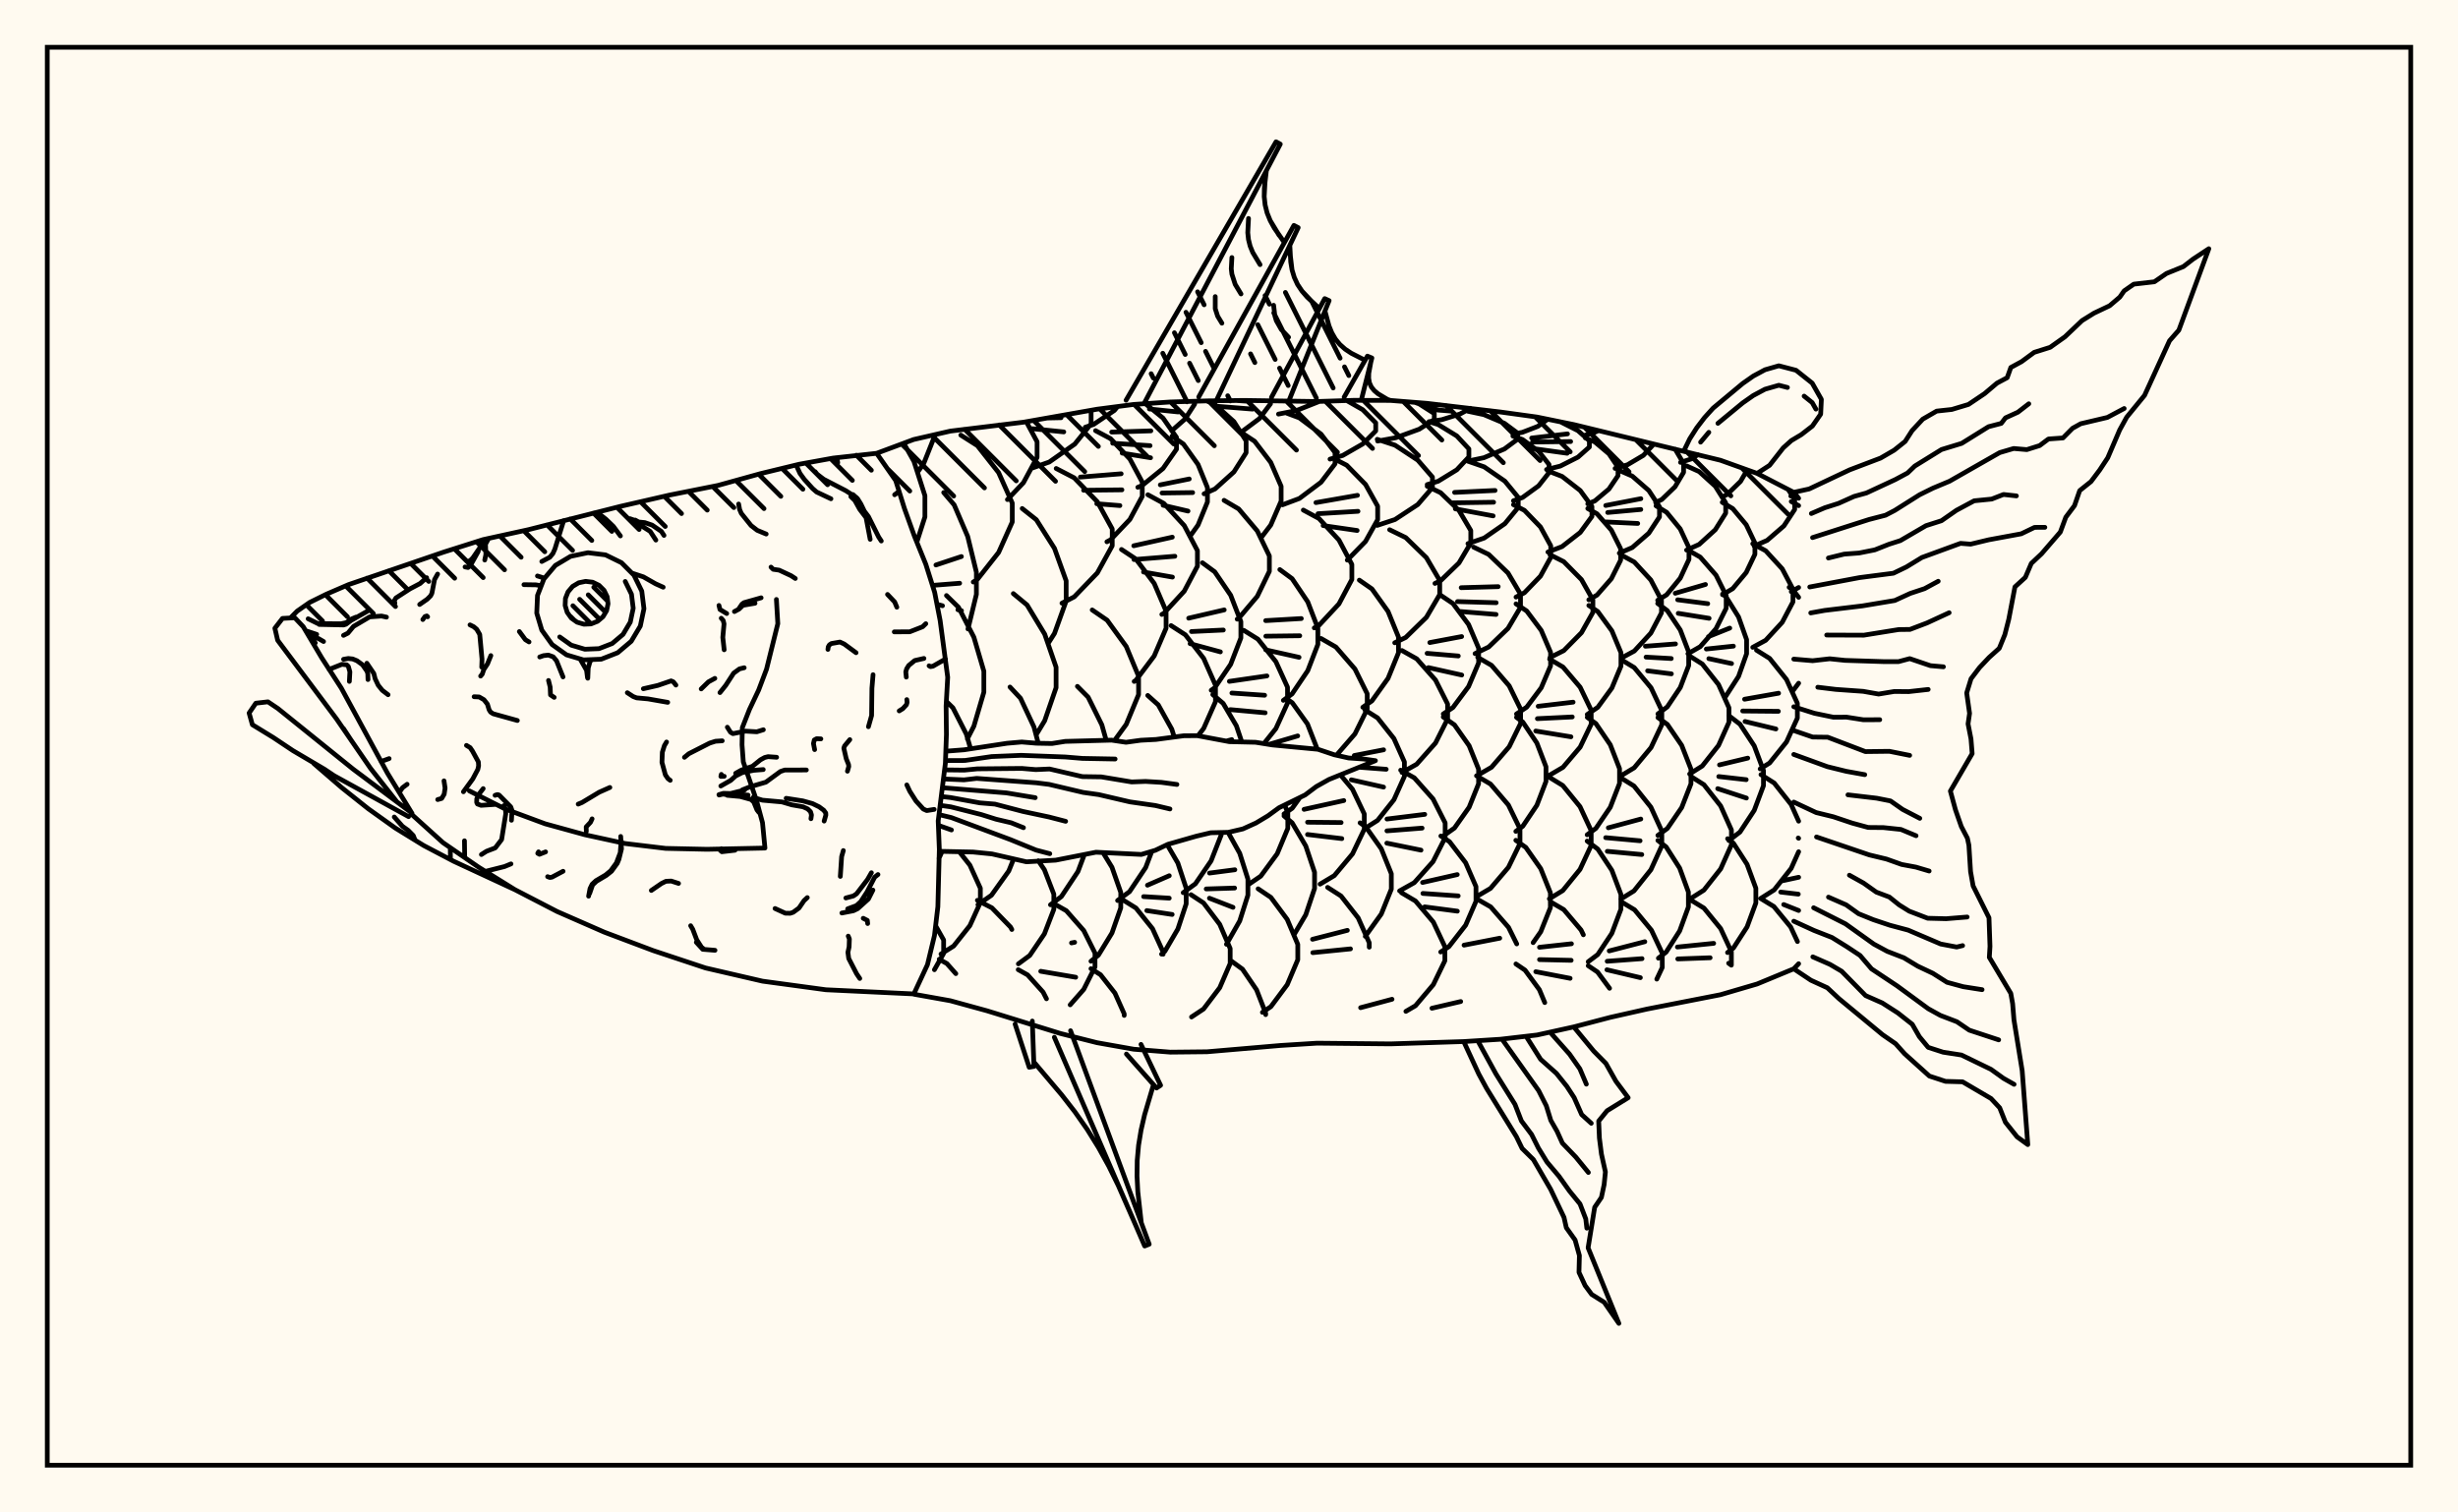 <svg xmlns="http://www.w3.org/2000/svg" width="520" height="320"><rect x="0" y="0" width="520" height="320" fill="floralwhite"/><rect x="10" y="10" width="500" height="300" stroke="black" stroke-width="1" fill="none"/><path stroke="black" stroke-width="1" fill="none" stroke-linecap="round" stroke-linejoin="round" d="
M 185.46 95.91 193.29 92.99 201.05 91.21 216.57 89.32 232.08 86.58 239.84 85.57 247.6 85.05 255.36 84.82 263.12 84.72 278.63 84.95 286.39 84.7 294.15 84.72 301.9 85.34 317.42 87.17 325.18 88.24 332.94 89.83 363.97 97.38 371.72 100.16 379.48 104.17 380.51 105.42 
M 380.51 203.9 379.48 204.98 371.72 208.19 363.97 210.46 348.45 213.49 340.69 215.24 332.94 217.27 325.18 218.98 317.42 219.88 309.66 220.37 294.15 220.86 278.63 220.71 270.87 221.2 255.36 222.53 247.6 222.61 239.84 221.99 232.08 220.61 224.33 218.66 208.81 213.86 201.05 211.73 193.33 210.35 
M 198.64 181.61 199.32 180.13 
M 205.33 158.41 204.43 155.32 201.59 149.75 200.2 148.39 
M 205.72 194.65 207.4 190.95 207.4 187.93 205.18 183.04 202.94 180.21 
M 193.96 114.7 195.67 109.36 195.67 104.87 193.35 97.62 191.19 93.78 
M 204.65 156.33 206.03 153.64 208.14 146.45 208.14 142.01 206.03 134.82 202.77 128.48 200.23 126 
M 206.89 191.41 209.75 189.41 213.41 184.28 214.42 181.78 
M 214.06 196.66 213.78 196.14 209.84 192.08 206.77 190.49 
M 194.2 99.79 195.41 98.09 197.85 91.95 
M 204.78 133.08 206.56 125.75 206.56 121.07 204.72 113.5 201.86 106.82 199.64 104.21 
M 198 119.54 203.39 117.75 
M 197.79 123.81 203.02 123.4 
M 198.22 127.85 199.39 128.16 
M 202.65 129.01 203.41 129.21 
M 219.65 157.26 218.74 153.81 215.89 147.73 213.67 145.36 
M 220.53 198.2 220.95 197.58 222.94 192.4 222.94 189.19 220.95 184.02 219.66 182.11 
M 205.9 123.14 206.77 122.59 211.26 116.89 214.15 110.44 214.15 106.44 211.26 99.99 206.77 94.29 203.26 92.06 
M 219.21 155.46 221.01 152.48 223.42 145.49 223.42 141.16 221.01 134.17 217.28 128 214.37 125.59 
M 222.23 191.43 224.54 189.69 228.05 184.39 229.4 180.8 
M 230.98 200.3 229.27 196.88 225.59 192.69 223.05 191.25 
M 226.68 199.5 227.35 199.37 
M 213.12 105.7 216.51 102.13 219.4 96.77 219.4 93.46 217.12 89.23 
M 221.78 136.07 223.08 134.02 225.55 127.15 225.55 122.89 223.08 116.02 219.24 109.96 216.25 107.59 
M 234.02 156.62 233.1 153.36 230.2 147.5 227.93 145.22 
M 233.25 200.66 235.24 197.4 237.1 192.09 237.1 188.8 235.24 183.49 233.33 180.37 
M 218.37 99.03 221.98 97.75 227.37 93.96 230.83 89.67 230.83 87.01 230.69 86.83 
M 221.58 88.44 224.47 88.38 
M 218.37 90.7 225.05 91.38 
M 224.66 127.62 227.26 126.28 232.15 121.21 235.3 115.47 235.3 111.91 232.15 106.17 227.26 101.1 223.44 99.12 
M 235.77 156.69 238.26 153.26 240.87 146.96 240.87 143.07 238.26 136.78 234.22 131.22 231.06 129.05 
M 236.43 190.53 238.96 188.65 242.37 183.55 243.67 180.12 
M 246.07 201.89 246.07 201.42 243.82 196.48 240.32 192.12 237.59 190.42 
M 229.59 90.39 231.35 89.8 235.75 86.84 236.44 86.01 
M 234.17 114.63 234.95 114.21 239.03 109.9 241.65 105.02 241.65 102 239.03 97.12 234.95 92.81 231.77 91.12 
M 228.55 100.94 237.19 100.24 
M 229.24 103.73 237.35 103.64 
M 232.03 106.58 236.92 106.97 
M 239.94 144.18 240.29 143.95 244.18 138.78 246.69 132.92 246.69 129.3 244.18 123.44 240.29 118.27 237.25 116.25 
M 248.41 155.91 247.9 154.28 245.04 149.14 242.81 147.14 
M 245.73 201.87 246.44 201.26 249.18 196.56 250.94 191.23 250.94 187.93 249.18 182.6 246.92 178.71 
M 242.75 187.29 247.37 185.28 
M 241.94 189.7 247.36 190.03 
M 242.61 192.66 247.98 193.48 
M 240.71 103.1 241.61 102.73 246.04 99.13 248.89 95.05 248.89 92.53 246.04 88.45 242.3 85.41 
M 235.18 91.42 243.47 91.16 
M 235.39 93.78 243.3 94.29 
M 237.4 95.87 243.41 96.85 
M 245.79 130 246.21 129.77 250.53 125.08 253.32 119.78 253.32 116.5 250.53 111.19 246.21 106.51 242.84 104.68 
M 239.85 115.47 248.01 113.65 
M 239.9 118.39 248.55 117.69 
M 241.92 121.03 248.04 122.1 
M 253.44 155.67 254.64 154.12 257.14 148.46 257.14 144.96 254.64 139.3 250.77 134.31 247.75 132.36 
M 250.31 188.87 252.89 186.99 256.21 182.14 258.36 176.64 258.36 176.13 
M 260.25 201.56 260.25 200.69 258.04 195.57 254.62 191.05 251.95 189.29 
M 247.87 91.15 250.68 88.68 252.74 85.5 252.74 84.9 
M 243.16 86.53 249.25 87.16 
M 251.95 113.19 253.45 111.09 255.44 106.2 255.44 103.17 253.45 98.27 250.36 93.95 247.95 92.27 
M 245.47 102.58 251.59 101.34 
M 245.83 104.31 252.31 104.22 
M 246.05 106.9 251.33 108.13 
M 256.24 146.05 256.99 145.5 260.35 140.56 262.51 134.98 262.51 131.52 260.35 125.93 256.99 120.99 254.38 119.07 
M 251.47 130.79 258.99 129.04 
M 252.06 133.62 258.8 133.3 
M 251.77 136.18 258.18 137.92 
M 262.68 156.89 261.56 153.56 258.76 148.81 256.57 146.96 
M 259.41 156.8 260.59 156.48 
M 259.46 199.79 262.27 194.85 264 189.39 264 186 262.27 180.54 259.8 176.1 
M 255.88 184.72 261.24 184.02 
M 255.18 188.08 261.19 187.89 
M 255.86 190.04 260.85 191.97 
M 254.73 104.48 257.04 103.45 261.04 99.85 263.62 95.79 263.62 93.27 261.04 89.2 257.04 85.61 255.27 84.82 
M 261.73 131 262.05 130.82 265.99 126.16 268.54 120.88 268.54 117.62 265.99 112.34 262.05 107.68 258.96 105.86 
M 267.38 157.33 269.92 154.15 272.38 148.75 272.38 145.4 269.92 140 266.12 135.23 263.14 133.37 
M 260.08 144.16 268.02 143.01 
M 260.61 146.63 267.54 147.1 
M 260.28 150.14 267.65 150.81 
M 264.01 187.22 266.72 185.37 270.2 180.63 272.44 175.26 272.44 171.94 271.78 170.34 
M 274.55 200.56 274.55 199.8 272.32 194.53 268.86 189.87 266.16 188.05 
M 262.69 91.36 266.44 88.56 268.78 85.43 268.78 84.82 
M 261.6 84.74 264.63 84.94 
M 257.48 85.96 264.99 86.56 
M 266.8 113.76 268.83 111.09 271.03 106.02 271.03 102.89 268.83 97.83 265.42 93.36 262.76 91.61 
M 271.5 148.18 273.35 146.81 276.66 141.9 278.8 136.34 278.8 132.9 276.66 127.34 273.35 122.43 270.75 120.51 
M 267.76 131.31 275.3 130.87 
M 267.79 134.6 274.97 134.51 
M 267.76 137.49 274.82 139.07 
M 271.64 172.21 273.38 171 274.97 168.78 
M 278.68 158.51 276.6 153.17 273.38 148.68 272.21 147.87 
M 268.71 157.42 274.54 155.7 
M 273.75 197.78 276.24 193.54 278.1 187.98 278.1 184.55 276.24 178.99 273.36 174.09 271.64 172.63 
M 270.47 87.61 274.27 86.86 279.13 84.93 
M 271.31 106.81 274.89 105.47 279.47 102.03 282.43 98.14 282.43 95.74 279.47 91.85 274.89 88.41 272.23 87.42 
M 278.04 132.85 279.03 132.32 283.26 127.77 285.99 122.61 285.99 119.42 283.26 114.26 279.03 109.7 275.72 107.92 
M 282.73 159.79 286.64 155.28 289.24 150.03 289.24 146.79 286.64 141.54 282.62 136.9 279.48 135.09 
M 279.27 187.06 282.28 185.26 286.13 180.66 288.62 175.45 288.62 172.22 286.13 167 283.57 163.94 
M 275.88 171.24 284.29 169.38 
M 276.62 173.96 283.72 174.03 
M 276.61 176.56 283.87 177.43 
M 289.67 200.4 289.67 199.47 287.33 194.21 283.7 189.57 280.86 187.75 
M 277.67 198.73 285.04 196.84 
M 281.37 97.14 284.05 96.37 288.3 93.93 291.04 91.17 291.04 89.46 288.3 86.69 284.91 84.75 
M 285.02 118.51 288.88 114.56 291.45 109.95 291.45 107.1 288.88 102.49 284.9 98.43 282.27 97.08 
M 278.39 106.34 287.18 104.8 
M 278.83 108.69 287.29 108.18 
M 279.92 111.2 287.11 112.24 
M 288.31 149.64 290.24 148.29 293.65 143.52 295.85 138.12 295.85 134.77 293.65 129.37 290.24 124.6 287.57 122.74 
M 288.74 175.28 291.43 173.58 294.89 169.21 297.11 164.27 297.11 161.21 294.89 156.26 291.43 151.89 288.74 150.19 
M 286.5 159.85 292.71 158.64 
M 287.55 162.33 293.26 162.76 
M 285.88 164.99 292.7 166.53 
M 288.83 198.11 292.22 193.38 294.34 188.12 294.34 184.86 292.22 179.59 288.93 174.94 287.73 174.09 
M 291.44 93.32 295.3 92.61 300.24 90.81 303.43 88.77 303.43 87.5 300.24 85.46 299.36 85.14 
M 291.36 111.16 295.12 109.92 299.94 106.75 303.04 103.16 303.04 100.94 299.94 97.36 295.12 94.19 291.36 92.95 
M 295.06 136 297.39 134.87 301.76 130.61 304.58 125.79 304.58 122.81 301.76 117.99 297.39 113.74 293.98 112.08 
M 296.6 163.44 299.71 161.69 303.69 157.2 306.25 152.11 306.25 148.96 303.69 143.88 299.71 139.39 296.6 137.64 
M 296.09 188.49 299.2 186.75 303.17 182.29 305.73 177.23 305.73 174.1 303.17 169.04 299.2 164.57 296.32 162.95 
M 293.42 173.29 301.41 172.3 
M 293.41 175.79 300.85 175.21 
M 293.39 178.39 300.62 179.87 
M 305.67 200.29 303.23 195.09 299.45 190.63 296.49 188.88 
M 302.29 89.22 305.03 88.79 308.86 87.6 311.11 86.38 
M 301.34 86.05 304.6 85.64 
M 302.29 86.61 306.88 86.97 
M 301.93 102.53 304.25 101.82 308.2 99.4 310.75 96.67 310.75 94.98 308.2 92.24 304.25 89.82 302.29 89.22 
M 303.57 123.44 304.77 122.86 308.65 119.11 311.15 114.87 311.15 112.24 308.65 108 304.77 104.25 301.93 102.88 
M 305.33 151.06 307.38 149.69 310.68 145.26 312.81 140.24 312.81 137.13 310.68 132.12 307.38 127.69 304.81 125.96 
M 302.48 135.95 309.22 134.68 
M 301.91 138.23 308.51 138.79 
M 302.19 141.25 309.24 142.82 
M 305.28 176.91 307.7 175.19 310.8 170.8 312.8 165.82 312.8 162.74 310.8 157.77 307.7 153.37 305.33 151.7 
M 306.53 200.28 310.06 195.75 312.25 190.7 312.25 187.58 310.06 182.54 306.65 178.08 304.82 176.88 
M 300.95 186.71 308.29 185.04 
M 301.02 189.03 308.49 189.55 
M 301.39 191.87 308.31 192.78 
M 310.54 97.55 313.93 96.84 318.26 95 321.06 92.93 321.06 91.64 318.26 89.56 313.93 87.73 310.54 87.01 
M 310.55 115.02 313.98 113.84 318.36 110.8 321.19 107.36 321.19 105.24 318.36 101.8 313.98 98.77 310.55 97.58 
M 307.72 104.18 316.29 103.77 
M 307.37 106.39 315.98 106.26 
M 307.88 107.66 315.88 109.15 
M 312.05 138.29 314.94 136.89 319.03 132.95 321.67 128.48 321.67 125.71 319.03 121.24 314.94 117.3 311.75 115.76 
M 309.12 124.34 316.95 124.12 
M 308.34 127.28 316.52 127.52 
M 308.68 129.36 316.5 130 
M 312.62 164.02 315.54 162.33 319.28 157.99 321.69 153.07 321.69 150.03 319.28 145.11 315.54 140.77 312.62 139.08 
M 312.36 189.7 315.32 187.96 319.11 183.51 321.56 178.48 321.56 175.36 319.11 170.32 315.32 165.88 312.36 164.14 
M 320.87 199.71 319.14 196.21 315.37 191.88 312.43 190.19 
M 309.72 199.97 317.28 198.5 
M 320.06 91.86 322.06 91.47 325.33 90.21 327.43 88.7 
M 320.18 105.95 322.1 105.26 325.5 102.79 327.7 100 327.7 98.27 325.5 95.47 322.1 93 320.06 92.26 
M 320.72 126.33 322.5 125.41 325.89 121.9 328.07 117.93 328.07 115.47 325.89 111.49 322.5 107.98 320.18 106.78 
M 320.82 151.06 322.98 149.62 326.05 145.52 328.03 140.88 328.03 138.01 326.05 133.37 322.98 129.27 320.72 127.76 
M 320.68 175.9 322.15 174.81 325.13 170.37 327.06 165.34 327.06 162.23 325.13 157.2 322.15 152.76 320.82 151.77 
M 324.34 199.44 325.95 197.14 327.99 192.04 327.99 188.89 325.95 183.79 322.79 179.29 320.68 177.79 
M 327.18 99.34 330.09 98.61 333.83 96.72 336.24 94.58 336.24 93.26 333.83 91.12 330.15 89.26 
M 324.03 92.68 331.61 91.8 
M 324.2 93.53 332.28 93.42 
M 324.35 94.91 331.54 95.9 
M 327.47 116.8 330.47 115.64 334.31 112.65 336.78 109.27 336.78 107.17 334.31 103.79 330.47 100.8 327.47 99.64 
M 327.9 139.12 330.83 137.65 334.57 133.86 336.98 129.57 336.98 126.91 334.57 122.63 330.83 118.84 327.9 117.36 
M 327.83 164 330.66 162.34 334.29 158.07 336.62 153.23 336.62 150.24 334.29 145.4 330.66 141.13 327.83 139.46 
M 325.41 149.43 332.8 148.56 
M 325.24 152.05 332.62 151.69 
M 324.89 154.67 332.34 155.89 
M 327.77 190.17 330.62 188.42 334.26 183.94 336.62 178.88 336.62 175.74 334.26 170.67 330.62 166.2 327.77 164.45 
M 334.97 197.78 334.48 196.77 330.83 192.46 327.97 190.78 
M 335.34 92.07 336.86 91.71 338.14 91.12 
M 335.9 106.61 337.4 105.98 340.38 103.47 342.3 100.63 342.3 98.87 340.38 96.02 337.4 93.51 335.38 92.66 
M 336.12 126.9 337.86 125.9 340.89 122.44 342.85 118.52 342.85 116.09 340.89 112.17 337.86 108.71 335.9 107.59 
M 335.79 151.17 338.02 149.65 341 145.57 342.92 140.95 342.92 138.09 341 133.47 338.02 129.39 336.12 128.1 
M 335.77 176.62 337.62 175.26 340.66 170.8 342.62 165.75 342.62 162.62 340.66 157.57 337.62 153.1 335.79 151.76 
M 341.31 196.62 342.91 192.38 342.91 189.22 340.99 184.13 338.01 179.64 335.77 177.95 
M 341.68 99.11 344.31 98.33 347.67 96.34 349.84 94 
M 342.57 117.04 345.31 115.85 348.81 112.81 351.07 109.36 351.07 107.23 348.81 103.78 345.31 100.73 342.57 99.54 
M 339.7 106.95 347.13 105.51 
M 340.12 108.43 347.12 107.79 
M 339.77 110.43 346.47 110.75 
M 343.02 139.22 345.75 137.74 349.24 133.95 351.49 129.66 351.49 127 349.24 122.71 345.75 118.92 343.02 117.44 
M 342.97 164.11 345.73 162.44 349.28 158.17 351.56 153.34 351.56 150.34 349.28 145.51 345.73 141.24 342.97 139.57 
M 342.88 190.23 345.68 188.49 349.25 184.02 351.56 178.96 351.56 175.83 349.25 170.77 345.68 166.3 342.88 164.56 
M 340.25 175.14 347.12 173.29 
M 339.69 177.23 346.97 177.89 
M 340.03 180.12 347.33 180.8 
M 348.32 195.54 345.81 192.5 343.03 190.82 
M 350.26 106.31 351.56 105.69 354.36 102.99 356.17 99.94 356.17 98.06 354.37 95.01 
M 350.69 127.01 352.58 125.85 355.46 122.33 357.31 118.35 357.31 115.89 355.46 111.91 352.58 108.39 350.34 107.02 
M 350.74 151.04 352.72 149.56 355.47 145.46 357.25 140.81 357.25 137.94 355.47 133.29 352.72 129.19 350.69 127.67 
M 348.09 136.73 354.46 136.24 
M 348.23 139.03 353.56 139.33 
M 348.56 141.93 353.59 142.57 
M 350.73 176.75 352.74 175.28 355.77 170.85 357.73 165.83 357.73 162.72 355.77 157.7 352.74 153.27 350.74 151.81 
M 356.22 194.55 357.19 191.89 357.19 188.74 355.34 183.67 352.48 179.19 350.73 177.82 
M 355.52 97.83 357.8 97.1 359.23 96.19 
M 356.8 116.39 359.47 115.18 362.88 112.08 365.08 108.57 365.08 106.39 362.88 102.88 359.47 99.78 356.8 98.57 
M 357.09 138.31 359.69 136.82 363.03 133.01 365.18 128.69 365.18 126.01 363.03 121.69 359.69 117.87 357.09 116.38 
M 354.4 125.52 360.8 123.66 
M 354.92 126.9 361.28 127.72 
M 355.04 129.77 361.57 130.82 
M 357.45 163.75 360.13 162.06 363.56 157.72 365.77 152.8 365.77 149.75 363.56 144.83 360.13 140.49 357.45 138.8 
M 357.7 190.09 360.47 188.33 364.01 183.84 366.29 178.75 366.29 175.6 364.01 170.51 360.47 166.02 357.7 164.27 
M 361.83 193.79 360.49 192.14 357.75 190.46 
M 364.29 105.16 365.37 104.63 368.22 101.85 369.64 99.41 
M 364.41 125.83 366.57 124.54 369.42 121.13 371.26 117.27 371.26 114.88 369.42 111.02 366.57 107.61 364.35 106.28 
M 364.98 147.49 367.8 143.11 369.5 138.31 369.5 135.33 367.8 130.53 365.16 126.29 364.41 125.69 
M 361.42 134.7 365.94 132.89 
M 360.98 137.32 366.71 136.71 
M 361.51 139.35 366.32 140.39 
M 365.75 177.84 368.1 176.04 371.12 171.45 373.07 166.24 373.07 163.02 371.12 157.81 368.1 153.22 365.75 151.42 
M 363.77 161.83 369.75 160.4 
M 363.61 164.3 369.42 164.96 
M 363.39 166.86 369.46 168.85 
M 371.07 192.11 371.46 191.05 371.46 187.93 369.6 182.87 366.72 178.41 365.48 177.45 
M 371.09 115.53 373.85 114.33 377.39 111.27 379.67 107.8 379.67 105.65 378.28 103.55 
M 370.8 136.96 373.54 135.47 377.04 131.66 379.31 127.34 379.31 124.66 377.04 120.35 373.54 116.53 370.8 115.04 
M 372.37 162.68 374.37 161.43 377.94 156.98 380.24 151.93 380.24 148.8 377.94 143.76 374.37 139.3 371.59 137.56 
M 369.07 147.94 376.27 146.67 
M 368.67 150.43 376.22 150.5 
M 369.17 152.65 375.7 154.23 
M 372.54 190.06 375.34 188.28 378.93 183.73 380.51 180.21 
M 380.51 173.74 378.93 170.22 375.34 165.67 372.54 163.89 
M 374.38 191.26 372.47 190.09 
M 378.85 104.95 379.79 104.54 
M 378.95 125.18 380.51 124.3 
M 380.51 106.98 378.95 106.11 
M 379.4 146.02 380.51 144.55 
M 380.51 126.38 379.33 124.82 378.5 124.26 
M 380.51 177.36 380.42 177.3 
M 377.14 186.34 380.51 185.61 
M 376.71 188.74 380.44 189.18 
M 197.68 205.17 199.63 201.72 199.63 198.88 197.94 195.88 
M 199.07 201.85 201.75 200.16 205.18 195.84 205.72 194.65 
M 202.21 206 200.32 203.87 198.7 202.96 
M 197.85 91.95 197.85 91.95 
M 215.44 203.93 217.85 202.15 220.53 198.2 
M 221.39 211.32 220.67 209.91 217.4 206.27 215.41 205.16 
M 226.4 212.6 229.27 209.33 231.65 204.58 231.65 201.64 230.98 200.3 
M 220.17 205.5 227.57 206.76 
M 230.8 203.37 232.37 202.09 233.25 200.66 
M 237.83 214.84 237.83 214.51 235.87 210.12 232.82 206.23 230.8 204.95 
M 252.07 215.17 254.62 213.48 258.04 208.97 260.25 203.85 260.25 201.56 
M 267.76 214.67 267.76 214.37 265.83 209.42 262.85 205.05 260.52 203.35 
M 267.07 214.19 268.86 212.98 272.32 208.33 274.55 203.06 274.55 200.56 
M 261.6 84.74 261.6 84.74 
M 277.73 201.56 285.7 200.76 
M 287.84 213.2 294.49 211.42 
M 297.42 213.98 299.45 212.79 303.23 208.32 305.67 203.27 305.67 200.29 
M 311.11 86.38 311.11 86.38 
M 304.6 85.64 304.6 85.64 
M 304.79 201.42 306.53 200.28 
M 302.93 213.32 309.02 211.9 
M 327.43 88.7 327.43 88.7 
M 326.8 212.12 325.66 209.39 322.63 205.26 320.7 203.95 
M 330.15 89.26 330.15 89.26 
M 325.68 200.42 332.45 199.68 
M 325.69 203.03 332.39 203.18 
M 324.9 205.59 332.17 206.99 
M 335.99 203.48 338.01 201.96 340.99 197.47 341.31 196.62 
M 340.51 209.1 337.97 205.66 335.99 204.32 
M 350.5 207.16 351.66 204.69 351.66 201.68 349.37 196.81 348.32 195.54 
M 340.44 201.19 347.97 199.24 
M 340.01 203.38 347.38 202.83 
M 339.95 205.18 347.03 206.85 
M 354.37 95.01 354.37 95.01 
M 350.84 202.73 352.48 201.44 355.34 196.96 356.22 194.55 
M 366.28 204.2 366.28 201.35 364.01 196.46 361.83 193.79 
M 354.86 200.37 362.54 199.59 
M 354.94 202.89 361.79 202.64 
M 365.47 201.54 366.72 200.57 369.6 196.11 371.07 192.11 
M 366.27 204.21 365.7 203.8 
M 380.26 199.21 378.82 196.12 375.26 191.79 374.38 191.26 
M 377.35 191.38 380.51 192.64 
M 238.22 84.68 269.95 30 270.85 30.49 242.01 85.43 
M 253.6 83.98 273.73 47.69 274.64 48.16 257.3 84.8 
M 268.98 84.07 280.25 63.18 281.18 63.61 272.64 84.88 
M 284.36 84.02 289.28 75.35 290.23 75.74 287.97 84.71 
M 292.4 84.12 294.15 84.72 
M 267.91 36.09 267.48 39.79 267.45 41.6 267.64 43.35 268.06 45.04 268.72 46.67 269.59 48.25 271.72 51.32 
M 272.87 51.91 273.06 55.44 273.34 57.12 273.82 58.7 274.51 60.19 275.43 61.57 276.54 62.86 279.12 65.27 
M 280.3 65.81 281.16 68.96 281.75 70.41 282.5 71.72 283.45 72.88 284.58 73.88 285.88 74.74 288.79 76.22 
M 289.99 76.7 289.57 78.99 289.55 80.04 289.72 81.01 290.12 81.88 290.73 82.64 291.54 83.32 293.53 84.51 
M 267.65 37.95 267.45 41.6 267.64 43.35 268.06 45.04 268.72 46.67 270.61 49.8 
M 264.13 46.22 263.97 49.23 264.12 50.67 264.47 52.07 265.02 53.41 266.57 55.99 
M 260.61 54.49 260.48 56.86 260.61 57.99 261.31 60.16 262.54 62.19 
M 257.09 62.75 257.09 65.32 257.6 66.9 258.5 68.38 
M 272.93 53.69 273.34 57.12 273.82 58.7 274.51 60.19 275.43 61.57 277.79 64.08 
M 269.44 64.59 269.7 66.82 270.01 67.85 271.06 69.71 272.6 71.35 
M 200.09 158.94 203.95 158.64 213.05 157.26 216.15 156.99 219.25 157.25 222.54 157.31 225.36 156.86 235.16 156.6 238.21 157.05 241.33 156.62 244.56 156.45 250.43 155.67 253.31 155.65 260.07 156.92 265.62 157.05 269.2 157.62 278.81 158.53 282.27 159.69 285.3 160.37 288.5 160.59 290.98 160.94 281.14 164.92 278.48 166.41 276.11 168.19 270.58 170.9 268.25 172.6 265.72 174.12 262.94 175.38 259.86 176.1 256.14 176.19 253.07 176.92 247.06 178.64 244.42 179.9 241.46 180.78 231.86 180.31 223.34 181.99 217.15 182.34 209.85 180.67 205.86 180.27 198.7 180.12 
M 200.02 160.92 204.12 160.9 209.79 160.07 216.02 159.81 225.38 160.16 228.99 160.46 235.91 160.59 
M 199.83 162.89 203.98 162.94 206.76 162.67 216.17 162.58 219.11 162.83 222.03 162.7 228.97 164.31 232.99 164.37 239.4 165.44 242.35 165.33 245.7 165.53 248.98 165.97 
M 199.59 164.81 203.94 165 206.62 164.69 219.23 165.62 221.94 165.96 229.15 167.66 232.44 168.12 239.04 169.66 244.44 170.43 247.51 171.16 
M 199.37 166.66 212.92 167.76 219.01 168.77 
M 199.14 168.52 201.09 168.74 207.29 169.87 210.48 170.13 216.39 171.68 221.93 172.86 225.44 173.77 
M 198.9 170.39 201.15 170.71 207.59 172.34 210.73 173.33 213.92 174.08 216.52 175.12 
M 198.65 172.35 201.26 172.98 213.73 177.63 219.19 179.86 222.09 180.62 
M 198.51 174.62 201.28 175.6 
M 241.38 220.97 245.53 229.63 244.67 230.2 238.3 223.01 
M 226.48 218.08 243.12 263.25 242.16 263.63 223.05 219.46 
M 218.39 216.03 218.74 225.63 217.73 225.81 214.75 216.68 
M 244.03 229.48 242.14 235.87 241.4 239.08 240.87 242.3 240.58 245.55 240.54 248.83 240.71 252.12 241.45 258.73 
M 240.25 259.21 236.58 250.84 234.58 246.76 232.39 242.79 230 238.95 227.4 235.24 224.61 231.65 218.7 224.67 
M 332.94 217.27 337.17 222.4 339.73 224.99 341.85 228.76 344.45 232.25 339.98 235.01 338.21 237.19 338.36 240.78 338.79 244.17 339.63 247.95 339.36 250.63 338.78 253.35 337.36 255.44 335.97 264.01 342.48 280 339.38 275.53 336.73 273.87 335.33 271.98 334.04 269.2 334.13 265.64 333.22 262.36 331.36 259.75 330.87 257.57 328.04 251.62 324.39 245.33 322.01 242.98 320.8 240.49 314.49 230.27 312.83 227.22 309.66 220.37 
M 327.92 218.38 332.02 223 334.23 226.15 335.6 229.38 
M 322.85 219.25 325.92 224.12 329.26 227.09 331.47 229.85 333.02 232.23 334.61 235.82 336.64 237.66 
M 317.75 219.85 325.51 230.76 327.13 233.97 328.08 237.05 329.4 239.36 330.53 241.86 333.37 244.81 336.03 248.07 
M 312.62 220.18 316.46 227.19 320.5 233.66 321.86 237.16 324.01 240.02 325.46 242.91 327.27 245.86 329.81 248.87 332.05 252.02 334.26 254.73 335.48 257.9 335.7 259.85 
M 379.48 104.17 382.74 103.45 391.3 99.41 397.85 96.92 400.72 95.25 403.04 93.4 404.51 91.11 406.77 88.68 409.71 86.98 412.92 86.63 416.44 85.57 419.85 83.28 422.46 81.07 424.63 79.91 425.4 77.75 427.68 76.51 430.34 74.55 433.71 73.49 436.85 71.26 440.45 67.84 443.01 66.25 446.3 64.69 448.45 62.86 449.37 61.54 451.41 60.12 455.77 59.62 458.33 57.86 461.9 56.41 463.94 54.83 467.29 52.62 460.94 69.86 458.97 72.1 453.69 83.65 449.91 88.27 448.42 90.98 445.9 96.86 444.2 99.44 442.36 101.89 439.97 103.8 438.87 106.98 437.03 109.43 435.87 112.57 431.9 117.17 429.73 119.21 428.47 122.16 426.27 124.17 424.96 131.03 424.13 134.28 422.95 137.17 420.8 139.1 418.78 141.24 416.98 143.61 416.06 146.61 416.67 150.93 416.35 153.16 416.97 156.33 417.22 159.45 412.61 167.37 413.69 171.34 414.92 174.87 416.21 177.34 416.53 178.84 416.88 184.41 417.42 187.44 420.78 194.17 420.99 200.23 420.85 202.56 425.39 210.17 425.78 212.35 426.06 215.78 427.8 226.53 428.99 242.17 426.73 240.54 424.25 237.43 423.04 234.38 421.21 232.42 415.2 228.89 411.58 228.79 408.17 227.67 402.94 222.96 401.02 220.82 398.27 218.92 389.04 211.29 386.58 208.99 383.11 207.4 379.48 204.98 
M 383.2 108.65 386.04 107.43 388.96 106.5 392.24 105.03 394.86 104.3 400.97 101.46 403.56 100.07 405.08 98.61 410.74 95.11 415 93.81 420.68 90.28 423.37 89.58 424.27 88.41 426.9 87.21 429.2 85.43 
M 383.45 113.74 395.38 109.92 398.89 109.01 400.85 107.99 406.1 104.68 408.91 103.29 412.44 101.81 423.05 95.76 426 94.89 428.78 95.13 431.49 94.28 433.36 92.88 436.43 92.66 438.45 90.62 440.19 89.65 445.82 88.32 449.38 86.43 
M 386.8 118.06 390.14 117.24 393.32 117 396.62 116.34 399.62 115.15 402.03 114.38 407.45 111.22 410.73 110.17 413.89 107.97 417.64 105.96 421.36 105.59 423.85 104.62 426.58 104.92 
M 382.86 124.19 393.37 122.21 400.56 121.28 403.3 119.96 406.59 117.95 414.76 114.96 416.89 115.13 420.72 114.21 427.6 112.94 430.42 111.58 432.6 111.57 
M 383.07 129.68 386.01 129.15 394.02 128.19 400.85 127.05 404.12 125.55 407.16 124.54 410.04 122.98 
M 386.44 134.36 394.29 134.39 401.68 133.2 404.07 133.17 407.67 131.8 412.35 129.64 
M 379.48 139.45 383.47 139.79 387.09 139.38 390.33 139.72 398.73 139.99 401.65 139.98 404.01 139.35 408.4 140.84 411.14 141.08 
M 384.56 145.4 388.37 145.86 394.16 146.27 397.43 146.85 400.75 146.3 403.78 146.33 407.92 145.87 
M 379.48 149.53 383.83 150.91 387.89 151.75 390.65 151.73 394.23 152.29 397.67 152.27 
M 379.48 154.57 383.47 155.94 386.67 155.98 394.63 159.02 399.71 158.96 404 159.82 
M 379.48 159.62 386.59 162.21 390.57 163.19 394.5 163.9 
M 390.94 168.17 397.02 168.88 399.95 169.46 402.5 171.25 406.14 173.14 
M 379.48 169.7 384.22 171.92 387.85 172.81 391.82 174.14 395.22 175.07 398.47 175.1 402.15 175.49 405.35 176.82 
M 384.29 177.08 395.46 180.88 399.11 181.76 402.31 182.9 405.32 183.46 408.12 184.29 
M 391.25 185.17 394.25 186.84 396.94 188.75 399.7 189.79 401.78 191.46 403.9 192.78 407.81 194.28 411.71 194.38 416.16 194.02 
M 386.82 189.81 390.57 191.45 393.2 193.33 396.32 194.59 399.78 195.75 403.67 196.79 410.56 199.73 413.94 200.37 415.2 200.07 
M 383.68 192.06 390.43 195.47 396.42 199.75 399.25 201.28 402.78 202.65 405.73 204.43 408.91 205.93 411.9 207.83 415.32 208.76 419.32 209.39 
M 379.48 194.9 383.76 196.86 387.56 198.35 390.72 200.31 393.5 202.15 395.93 204.99 401.33 208.58 407.93 213.42 410.5 214.84 414 216.18 416.61 217.96 422.83 220.01 
M 383.51 202.45 387.14 204.04 389.62 205.5 394.67 210.64 398.2 212.2 401.49 214.31 404.55 216.72 406.05 219.34 407.92 221.6 411.08 222.62 414.96 223.22 421.19 226.24 423.86 228.16 426.09 229.42 
M 356.21 95.43 357.46 92.86 358.95 90.52 360.6 88.36 362.42 86.35 368.67 81.14 370.91 79.57 373.4 78.23 376.32 77.39 379.96 78.34 383.38 81.06 385.32 84.49 385.17 87.63 383.42 90.14 381.07 91.96 378.96 93.22 377.24 94.77 374.36 98.45 371.72 100.16 
M 359.77 93.55 361.51 91.47 
M 363.43 89.57 368.67 85.25 370.91 83.68 373.4 82.35 376.32 81.51 378.14 81.98 
M 381.67 83.81 383.38 85.18 384.16 86.56 
M 61.43 130.75 62.87 129.3 65.51 127.46 68.99 125.74 73.71 123.7 93.87 116.81 102.19 114.17 111.81 112.06 131.23 107.14 141.62 104.75 151.9 102.7 160.88 100.21 169.04 98.23 176.26 96.92 185.46 95.91 189.49 101.67 191.34 107.59 193.47 113.5 195.86 119.39 197.73 125.32 198.89 131.29 200.49 143.29 200.15 149.36 200.22 155.41 200 161.48 198.48 173.68 198.72 179.72 198.41 191.84 197.69 197.94 196.21 204.1 193.33 210.29 174.72 209.41 161.31 207.59 149.26 204.8 138.21 201.13 127.86 197.23 117.87 192.86 108.96 188.25 101.22 183.45 93.71 178.28 86.98 172.2 
M 74.42 156.81 72.63 154.09 
M 164.25 126.83 164.55 131.95 162.16 141.59 160.49 146.01 158.55 150.11 157.04 153.96 156.98 157.59 157.25 161.2 160.02 169.28 161.31 174.06 161.83 179.43 149.58 179.69 140.83 179.5 132.25 178.47 123.77 176.62 115.34 174.3 106.9 171.17 99.3 167.34 
M 83.98 169.67 78.39 162.57 71.19 152.1 58.74 135.47 58.15 132.92 59.76 130.84 62.36 130.7 64.15 132.59 68.08 139.21 72.21 145.6 81.96 163.57 87.17 172.09 
M 86.44 172.78 70.69 164.12 68.63 162.74 61.98 158.82 57.83 156.05 53.39 153.33 52.7 150.86 54.12 148.78 56.69 148.49 58.8 149.91 74.72 162.74 87.03 171.95 
M 116.8 136.37 114.62 133.32 113.55 129.73 113.71 125.98 115.07 122.49 117.49 119.63 120.71 117.71 124.38 116.94 128.1 117.4 131.47 119.05 134.12 121.7 135.77 125.07 136.23 128.79 135.46 132.46 133.54 135.68 130.68 138.1 127.19 139.47 123.44 139.62 119.85 138.55 116.8 136.37 
M 132.27 123.02 133.59 125.72 133.96 128.69 133.34 131.63 131.81 134.21 129.52 136.15 126.72 137.24 123.73 137.36 120.85 136.5 118.41 134.76 
M 120.86 130.77 119.99 129.55 119.56 128.11 119.62 126.61 120.17 125.22 121.14 124.07 122.43 123.3 123.89 123 125.38 123.18 126.73 123.84 127.79 124.9 128.45 126.25 128.63 127.74 128.33 129.2 127.56 130.49 126.41 131.46 125.02 132.01 123.52 132.07 122.08 131.64 120.86 130.77 
M 120.7 130.43 121.48 131.21 
M 121.2 128.16 125.04 132 
M 122.62 126.8 126.88 131.06 
M 124.44 125.85 128.13 129.54 
M 125.61 124.24 128.57 127.2 
M 72.93 154.58 73.02 154.68 
M 65.57 134.89 66.7 136.02 
M 64.8 127.95 68.23 131.38 
M 68.83 125.81 73.51 130.5 
M 73.13 123.95 78.98 129.8 
M 77.66 122.31 83.67 128.33 
M 82.27 120.75 86.07 124.56 
M 86.91 119.23 90.71 123.02 
M 91.49 117.64 96.19 122.34 
M 96.11 116.1 102.22 122.21 
M 100.79 114.61 106.74 120.56 
M 105.74 113.39 110.25 117.9 
M 110.8 112.28 115.25 116.74 
M 115.73 111.05 121.13 116.45 
M 120.63 109.78 125.2 114.35 
M 125.56 108.55 129.44 112.43 
M 130.5 107.32 135.21 112.03 
M 135.51 106.16 140.74 111.39 
M 140.52 105 144.18 108.66 
M 145.64 103.95 149.62 107.93 
M 150.78 102.93 155.25 107.39 
M 155.67 101.66 161.63 107.61 
M 160.5 100.32 165.19 105.01 
M 165.45 99.1 169.86 103.51 
M 170.49 97.97 175.08 102.56 
M 175.71 97.02 180.32 101.64 
M 181.17 96.31 184.34 99.49 
M 124.74 189.04 125.37 187.22 126.19 186.45 128.27 185.21 129.37 184.33 130.58 182.66 130.93 181.83 131.48 179.6 131.31 176.97 
M 151.23 143.53 149.87 144.27 148.34 145.76 
M 84.51 167.61 85.15 166.66 86.13 165.93 
M 200.03 139.43 197.37 140.95 196.85 141.04 196.55 140.87 
M 138.75 114.27 137.54 112.42 135.03 110.84 134.13 110.04 133.24 109.73 
M 184.35 184.65 183.53 186.08 181.22 189.1 180.55 189.56 178.94 189.99 
M 98.38 119.95 99.02 120.07 99.49 119.7 101.18 116.66 
M 102.55 118.49 102.79 117.33 102.71 115.13 103.39 113.9 
M 189.73 128.47 189.27 127.36 187.76 125.77 
M 146.11 195.86 146.55 196.6 147.4 198.84 148.4 200.4 149 200.87 
M 170.59 162.91 166.01 162.92 165.1 163.23 162.02 165.49 158.7 166.46 157.04 167.12 
M 171.56 173.22 171.67 172.42 171.47 171.74 170.86 171.14 169.88 170.7 167.52 170.29 165.43 169.67 161.29 169.3 159.35 168.71 
M 93.93 165.21 94.16 166.74 93.97 168.03 93.44 168.93 92.6 169.17 
M 161.02 126.48 157.38 127.51 156.97 127.82 156.22 128.92 
M 143.55 186.91 142 186.41 140.88 186.46 139.93 186.93 137.79 188.4 
M 115.85 185.48 116.33 185.66 116.78 185.58 119.12 184.34 
M 113.7 121.86 115.2 122.33 
M 183.56 195.4 183.49 194.74 182.62 194.29 
M 140.3 124.24 138.7 123.52 136.11 122.05 133.68 121.25 
M 160.55 171.89 160.14 171.36 159.46 169.69 158.87 169.15 156.58 168.52 153.85 168.27 
M 181.89 207.02 181.21 206.01 179.55 202.79 179.38 201.49 179.63 200.35 179.69 198.65 179.45 198.06 
M 170.79 189.91 170.1 190.55 169.03 192.12 167.8 193.02 167.17 193.23 166.13 193.21 163.96 192.22 
M 136.1 145.72 139.17 145.02 141.97 144.06 142.45 144.26 142.99 144.95 
M 124.52 189.61 124.82 188.01 125.27 187.08 126.08 186.33 128.12 185.13 129.2 184.23 130.4 182.58 131.22 180.41 131.41 177.86 
M 185.74 185.03 185.04 185.59 183.43 188.71 182.1 190.76 181.19 191.6 179.33 192.29 
M 98.68 157.71 99.46 158.18 99.96 158.92 101.2 161.2 101.25 162.02 101.09 162.78 100.02 164.8 98.04 167.52 
M 177.23 97.89 177.03 96.83 
M 173.66 156.33 172.75 156.29 172.27 156.56 172.09 157.31 172.34 158.6 
M 109.45 152.44 104.34 151.02 103.78 150.66 103.47 150.16 103.11 148.97 102.39 148.05 101.38 147.46 100.3 147.41 
M 68.45 135.73 67.37 135.1 65.39 134.59 
M 101.84 180.8 102.92 180.11 104.77 179.4 106.12 177.63 107 172.16 106.93 171.15 106.58 170.46 
M 175.15 137.4 175.22 136.86 175.46 136.44 175.88 136.16 177.7 135.84 178.6 136.26 181.1 138.1 
M 174.35 173.72 174.71 172.46 174.69 172.01 174.27 171.43 173.3 170.71 171.89 170.02 169.84 169.45 166.31 168.9 
M 114.18 139 114.97 138.72 116 138.6 117.04 138.97 117.73 139.8 119.11 143.22 
M 141.79 165.1 141.31 164.74 140.76 163.94 140.04 161.3 140.12 159.16 140.55 157.77 141.01 156.99 
M 144.8 160.23 145.71 159.48 150.14 157.22 151.37 156.83 152.79 156.74 
M 189.19 133.69 192.47 133.67 195.18 132.61 195.86 131.96 
M 122.85 139.65 124.09 141.82 124.29 143.4 
M 77.68 129.35 74.26 131.28 73.19 132.08 72.69 132.23 67.53 132.12 
M 81.76 130.57 80.71 130.34 78.2 130.52 74.78 132.54 73.6 133.96 72.67 134.43 
M 161.47 162.82 159.43 162.98 157.02 163.47 155.64 164.17 154.58 165.12 152.49 166.3 
M 168.25 122.39 167.35 121.8 164.84 120.63 163.57 120.45 163.11 119.99 
M 131.25 113.39 129.76 111.37 128.19 109.86 127.26 109.12 125.88 108.47 
M 164.3 160.22 162.49 160.09 161.77 160.27 160.88 160.76 159.18 162.13 156.84 162.93 155.63 163.61 
M 157.55 167.14 154.54 167.89 153.04 167.85 152.09 168.13 
M 73.91 144.17 74.02 142.14 73.69 140.98 73.36 140.67 72.34 140.55 69.61 141.64 
M 179.28 163.17 179.56 162.18 179.51 161.74 179.02 160.51 178.51 158.28 178.68 157.82 179.78 156.49 
M 108.2 173.55 108.32 171.47 108.05 170.71 105.56 168.19 105.21 168.11 104.73 168.27 
M 82.1 146.99 80.88 146.06 80.02 144.99 79.36 143.6 79.08 142.49 77.61 140.32 
M 103.84 138.71 103.14 140.45 102.35 141.66 102.02 142.64 101.68 143.04 
M 191.84 166.07 192.48 167.43 193.78 169.47 195.33 171.17 196.06 171.5 197.63 171.25 
M 88.78 127.89 90.38 126.78 91.1 126.06 91.37 125.52 91.93 122.62 92.58 121.46 
M 114.62 118.8 116.3 117.91 116.96 117.12 117.39 116.16 119.25 110.13 
M 115.42 180.24 114.12 180.75 113.76 180.54 113.93 180.23 
M 147.31 199.37 148.67 200.85 151.26 201.06 
M 158.26 168.23 156.65 168.13 154.41 168.25 152.96 168.01 152.12 168.21 
M 75.31 130.57 74.41 130.95 73.24 131.74 72.15 131.97 67.28 131.95 65.19 130.92 
M 184.09 114.11 183.22 109.52 181.88 107.76 180.84 105.88 180 105.07 
M 191.73 143.26 191.62 142.15 191.8 141.51 192.24 140.8 193.52 139.75 195.46 139.31 
M 186.44 114.46 185.89 113.63 183.72 109.29 182.86 108.15 182.12 106.63 181.43 105.52 180.44 104.63 
M 99.43 132.21 100.23 132.61 100.85 133.14 101.49 134.23 101.97 139.46 101.91 141.15 
M 116.04 143.97 116.39 145.38 116.46 147.02 117.24 147.55 
M 99.14 118.73 99.48 118.6 100.03 118.04 101.61 115.74 102.67 114.52 
M 162.09 112.99 160.19 112.2 158.89 111.19 156.82 108.61 156.47 107.79 156.26 106.64 
M 102.22 166.85 101.35 167.99 100.86 169 100.84 169.78 101.01 170.11 101.76 170.39 104.96 170.18 
M 140.47 113.28 139.91 112.43 137.96 111.1 136.41 110.57 135.11 110.44 134.38 110.03 
M 80.6 161.12 82.32 160.5 
M 190.23 150.41 190.99 149.94 191.76 149.11 191.9 148.61 191.84 148.02 
M 111.92 135.82 111.14 135.34 109.87 133.62 
M 67 134.22 64.68 133.45 
M 129.02 166.61 126.75 167.62 123.14 169.79 122.32 170.13 
M 77.85 143.78 77.81 142.52 77.63 142 76.69 140.65 75.51 139.79 74.61 139.42 73.68 139.32 72.68 139.49 
M 102.69 184.36 106.74 183.34 108.1 182.78 
M 110.84 123.7 113.37 123.74 114.51 123.92 
M 83.54 127.62 83.42 127.08 83.75 126.52 86.73 124.59 88.87 123.46 90.26 122.22 
M 175.79 105.53 172.76 104.1 171.9 103.35 170.15 101.42 169.24 100.17 168.42 98.38 
M 189.26 104.68 190.21 103.96 
M 183.65 109.21 182.74 108.03 181.95 106.38 181.19 105.27 178.92 103.81 174.26 101.4 172.87 100.33 172.44 99.79 
M 178.41 179.96 178.05 181.24 177.77 185.43 
M 184.67 188.32 183.71 190.22 181.44 192.26 180.53 192.7 178.1 193.17 
M 157.44 141.28 156.44 141.52 155.21 142.42 153.53 145.01 152.31 146.54 
M 155.5 179.89 152.71 180.21 152.37 179.92 152.62 179.56 
M 132.71 146.56 133.95 147.37 134.68 147.65 137.09 147.87 141.26 148.6 
M 159.73 127.63 157.17 128.07 156.37 128.85 155.37 129.39 
M 152.1 128.1 152.31 128.95 153.74 129.81 
M 89.45 131.08 89.91 130.44 90.3 130.32 90.47 130.5 
M 161.49 154.4 160.11 154.83 157.7 154.69 155.05 155.22 154.54 154.92 153.87 153.86 
M 125.1 139.55 124.79 140.09 124.44 141.33 124.35 143.5 
M 124.04 175.88 124.01 174.95 124.92 173.98 125.26 173.25 
M 183.72 153.76 184.39 151.39 184.46 145.62 184.7 142.75 
M 98.31 181.44 98.26 177.89 
M 152.58 130.8 153 131.28 153.17 132 152.91 134.85 153.2 137.48 
M 153.21 164.24 152.5 164.27 152.6 163.84 
M 66.37 161.53 72.3 166.65 77.89 171.1 83.62 175.19 89.65 178.9 95.97 182.22 108.96 188.25 
M 87.82 177.77 87.43 176.78 86.37 175.7 85.13 174.81 83.41 172.86 
M 95.29 181.87 95.26 179.34 
M 187.7 99.12 192.47 103.89 
M 190.75 93.94 201.76 104.95 
M 197.14 92.11 208.27 103.23 
M 204.07 90.82 214.99 101.74 
M 211.39 89.91 223.3 101.83 
M 218.66 88.96 229.48 99.78 
M 225.64 87.72 232.37 94.45 
M 232.65 86.51 242.71 96.57 
M 239.93 85.56 248.31 93.94 
M 247.64 85.05 256.9 94.31 
M 255.63 84.81 262.98 92.17 
M 263.77 84.74 274.27 95.23 
M 272.13 84.87 282.94 95.68 
M 280.37 84.89 290.36 94.88 
M 288.41 84.71 300.09 96.39 
M 296.86 84.94 305.03 93.1 
M 305.94 85.79 318.04 97.9 
M 315.27 86.9 325.81 97.44 
M 324.78 88.19 332.19 95.6 
M 335.21 90.39 344.63 99.82 
M 346.15 93.11 354.71 101.67 
M 356.85 95.59 366.17 104.91 
M 368.48 99 378.26 108.78 
M 243.53 79.07 243.99 79.99 
M 245.99 74.74 251.13 85.02 
M 248.45 70.4 250.74 75 
M 251.66 76.84 253.5 80.52 
M 250.9 66.07 254.12 72.5 
M 255.04 74.34 256.88 78.02 
M 259.73 83.73 260.29 84.83 
M 253.36 61.74 254.74 64.49 
M 264.56 74.87 265.47 76.71 
M 266.09 68.7 269.77 76.05 
M 270.69 77.89 272.53 81.57 
M 267.63 62.53 268.55 64.36 
M 269.47 66.2 278.48 84.22 
M 271.93 61.87 282.04 82.09 
M 277.54 63.83 283.51 75.78 
M 284.43 77.62 285.35 79.46 
"/></svg>